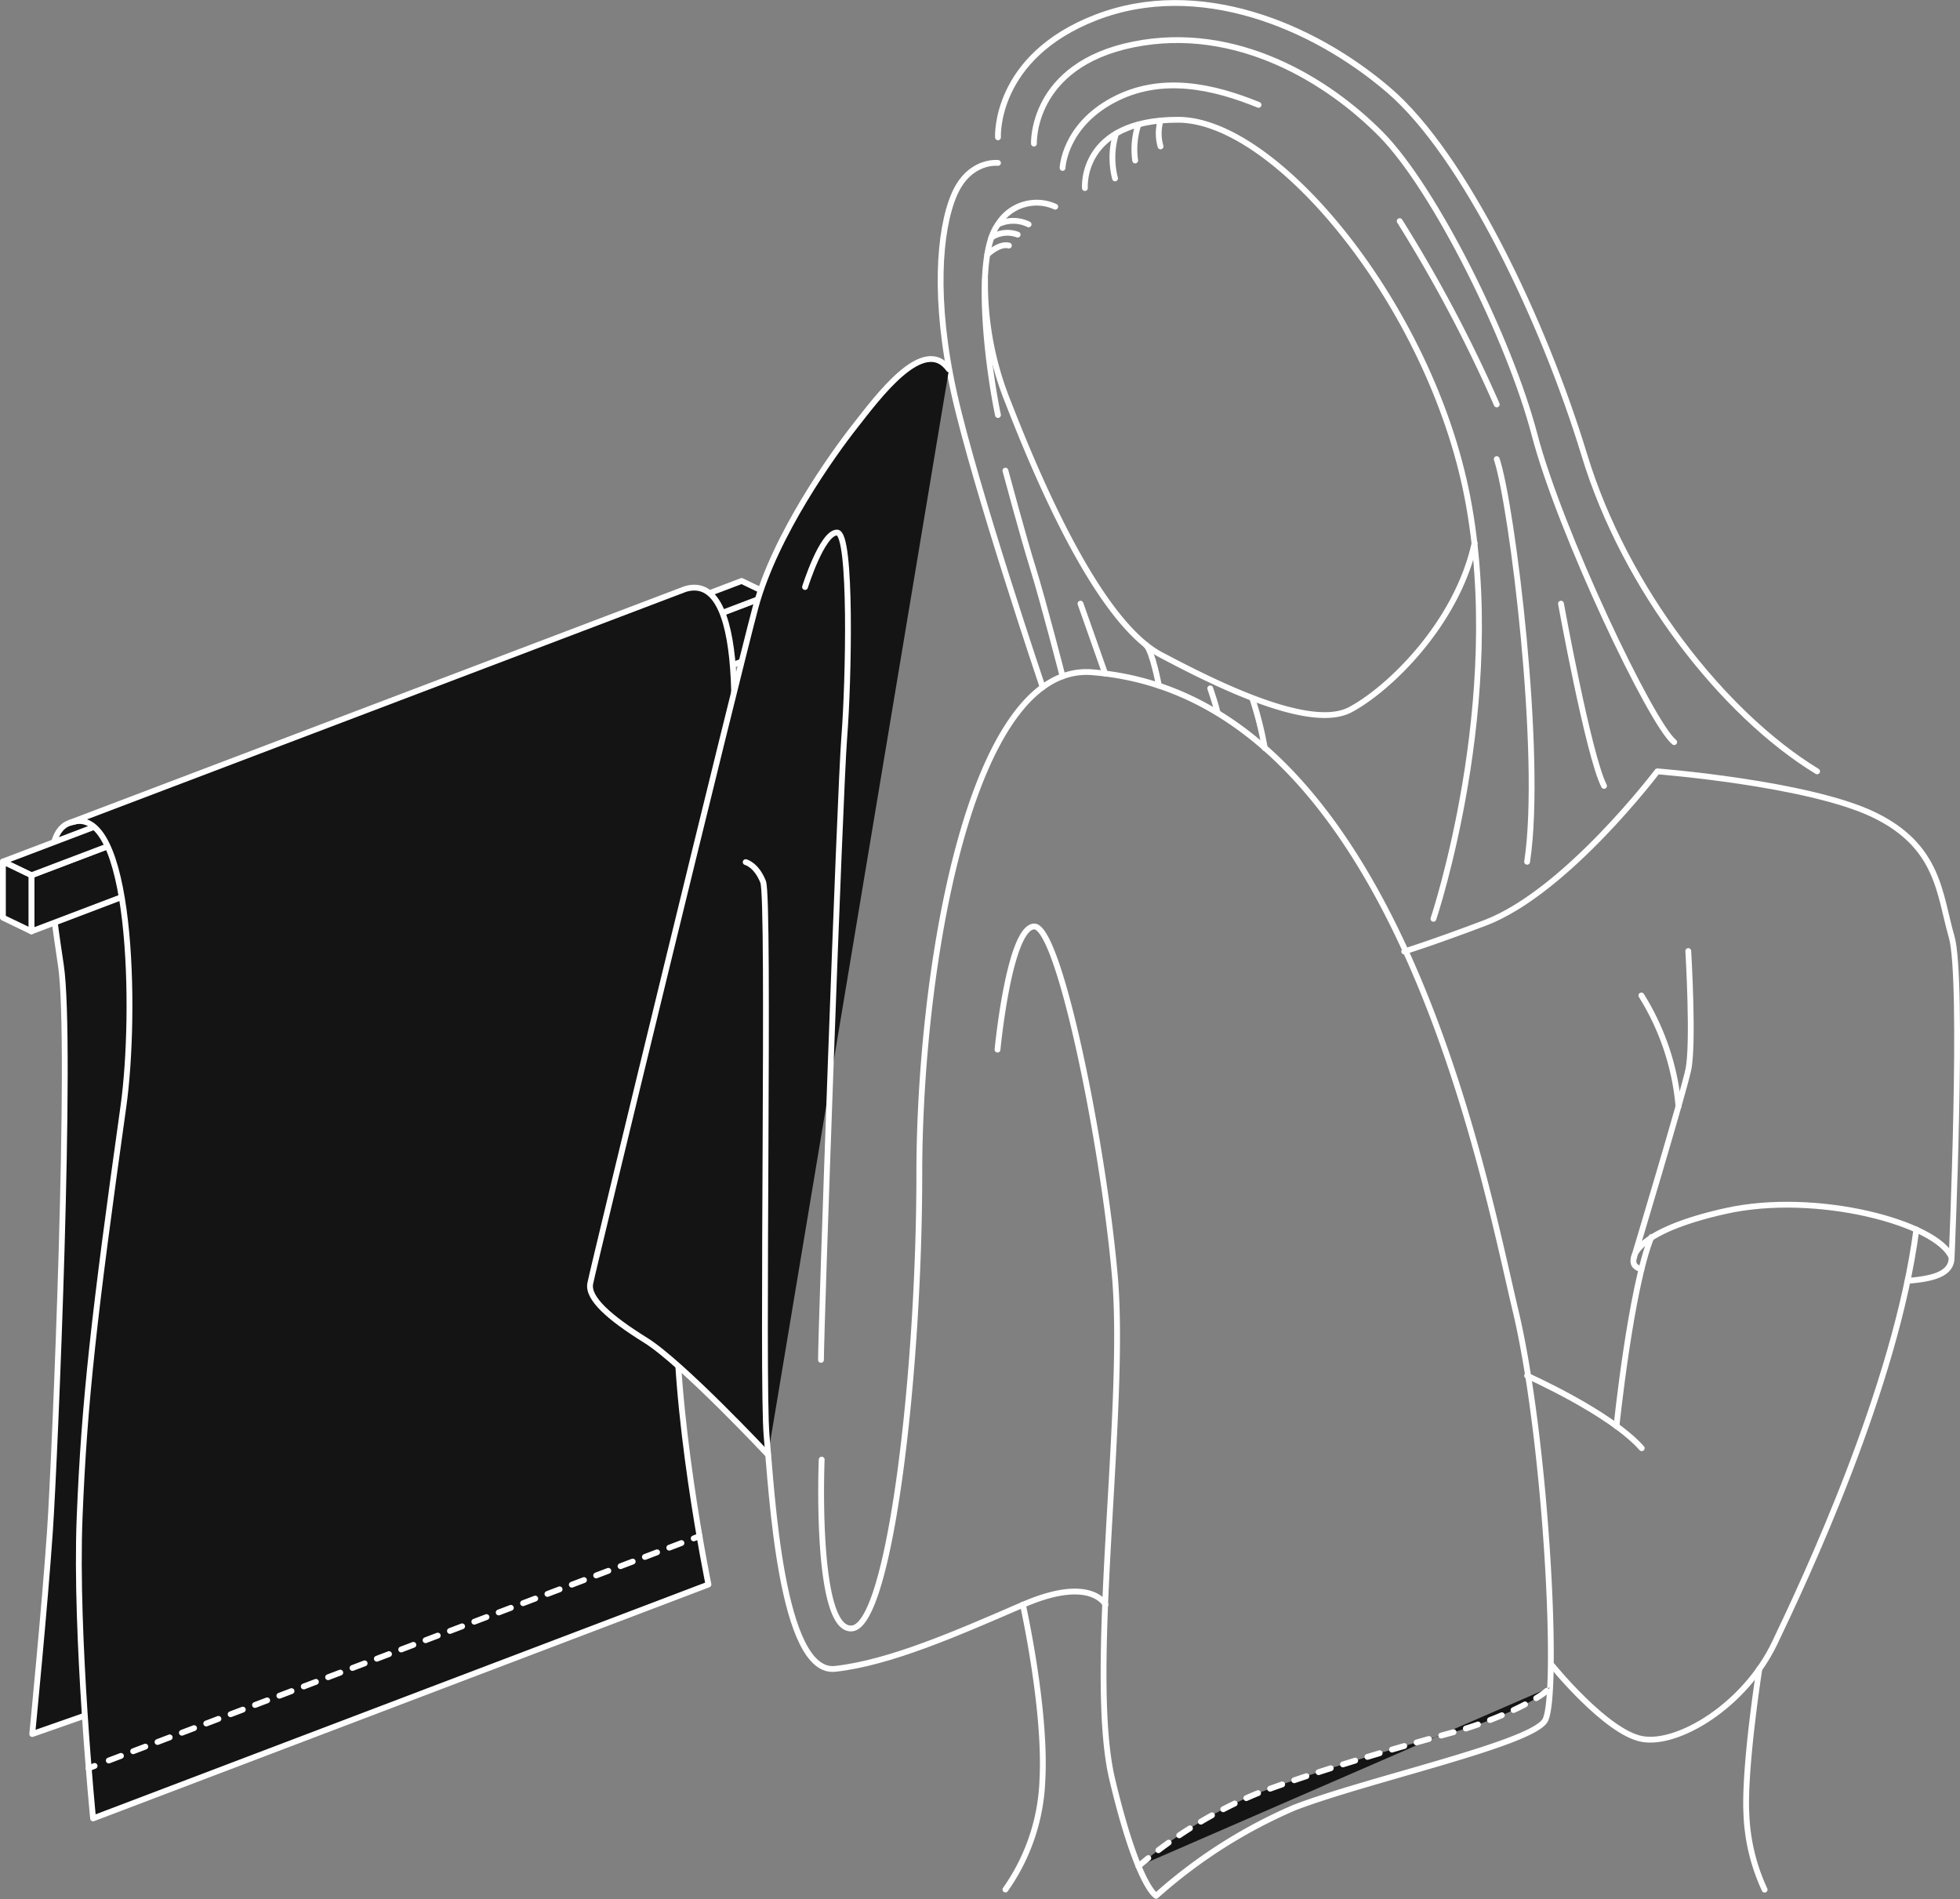 <svg xmlns="http://www.w3.org/2000/svg" viewBox="0 0 168.43 163.18"><rect x="0" y="0" width="168.43" height="163.18" fill="#808080" stroke="none"/><defs><style>.cls-1,.cls-2,.cls-5{fill:#141414;}.cls-1,.cls-3,.cls-4,.cls-5{stroke:#fff;stroke-linecap:round;stroke-linejoin:round;stroke-width:0.5px;}.cls-3,.cls-4{fill:none;}.cls-4{stroke-dasharray:1.12 1.12;}.cls-5{stroke-dasharray:1.1 1.1;}</style></defs><title>how_to_img01</title><g id="レイヤー_2" data-name="レイヤー 2"><g id="レイヤー_1-2" data-name="レイヤー 1"><path class="cls-1" d="M6,70.7c-2.55.84-1.56,6.88-.77,12.23,1,6.55-.51,42.36-.94,48.67S2.77,149,2.77,149l51.76-18.11V59Z"/><polygon class="cls-1" points="66.18 55.92 2.7 80.03 2.7 75.21 66.18 51.1 66.18 55.92"/><polygon class="cls-1" points="66.18 51.1 2.7 75.21 0.25 74.03 63.73 49.92 66.18 51.1"/><polygon class="cls-1" points="0.25 74.03 2.7 75.21 2.7 80.03 0.25 78.85 0.25 74.03"/><path class="cls-1" d="M8,156.25s-1.56-15.76-1.16-25.81S8.1,112.93,10.6,95.11c1.13-8,.8-26.46-4.6-24.41L58.9,50.61c5.67-1.68,4.3,15,3.26,21.86-1.69,11.2-3.59,28.36-4,38.41s2.72,25.27,2.72,25.27Z"/><line class="cls-2" x1="60.12" y1="131.99" x2="7.61" y2="151.94"/><line class="cls-3" x1="60.12" y1="131.99" x2="59.61" y2="132.19"/><line class="cls-4" x1="58.56" y1="132.59" x2="8.65" y2="151.54"/><line class="cls-3" x1="8.13" y1="151.74" x2="7.61" y2="151.94"/><path class="cls-3" d="M93.23,16.16s-.47-5.87,8-5.87,21.69,16,24.87,32.43c3.38,17.5-2.92,36.23-2.92,36.23"/><path class="cls-3" d="M85.76,11.8s-.38-6.9,8.42-10.3,18.63.66,25.15,6.24,13.32,19.85,16.82,31.36,11.93,22.26,20,27.18"/><path class="cls-3" d="M90.68,17.76a3.89,3.89,0,0,0-4.92,1.52c-2.18,2.93-.72,13,0,16.38"/><path class="cls-3" d="M85.76,14S83.3,13.7,82,16.72s-1.8,9.08,0,17.12,7.6,25.21,7.6,25.21"/><path class="cls-3" d="M107.61,60a30.39,30.39,0,0,1,1.08,4.29"/><path class="cls-3" d="M131.23,118.21s7.14,3.17,9.85,6.23"/><path class="cls-3" d="M133.38,143.11s4.63,5.72,7.7,6.31,8.84-2.83,11.43-8.25,10.4-22,12.17-35.52"/><path class="cls-3" d="M138.91,122.55s1.23-11.9,3-16.26"/><path class="cls-3" d="M145.08,81.72s.48,8,0,10.21-4.67,16.13-4.67,16.13,0-2.24,7.86-4,18.26,1.06,19.44,4c0,0,1.06-23.92,0-27.57S166.65,72.71,161,70s-18.58-3.72-18.58-3.72-7.78,10.31-14.75,13c-4.54,1.72-7,2.48-7,2.48"/><path class="cls-3" d="M140.41,108.06c-.19.65.23.89.64,1"/><path class="cls-3" d="M167.71,108.06c0,1.46-1.72,1.83-3.78,2"/><path class="cls-3" d="M151.19,143.4s-1.31,8.36-1.12,12.39a16.89,16.89,0,0,0,1.57,6.58"/><path class="cls-3" d="M85.72,90.19s1-10.47,3.14-10.58,5.92,18.46,6.94,30-2.41,34.09-.22,43.29,3.77,10,3.77,10a43.7,43.7,0,0,1,11.86-7.57c6.27-2.42,20.31-5.46,21.55-7.48s.16-24-2.54-35.3S119.84,59.73,93.8,57.76C83.21,57,79,83.78,79,100.86s-2.51,38.67-5.76,39.06-2.63-14.5-2.63-14.5"/><path class="cls-3" d="M84.65,24a27.23,27.23,0,0,0,2,10.61c4.66,12,9.16,19.58,13.13,21.67S112.39,62.87,116,61c3.26-1.71,9.18-7.33,10.72-14.35"/><path class="cls-1" d="M66,125s-7.39-7.89-10.51-9.83-5-3.6-4.77-4.87S63.25,58.43,64.92,52.2,71.59,39,73.49,36.59s5.89-7.88,8.06-4.85"/><path class="cls-3" d="M95,137.88s-1.23-2.53-7.07,0-11.49,5-16.16,5.52-5.46-15.35-5.89-20,.28-46.14-.3-47.62-1.5-1.7-1.5-1.7"/><path class="cls-3" d="M69.18,50.44s1.47-4.69,2.75-4.68,1,12.81.62,17.6-2,50.76-2,53.49"/><path class="cls-3" d="M91.31,58.11s-1.66-6.45-2.53-9.24-2.38-8.43-2.38-8.43"/><line class="cls-3" x1="92.85" y1="51.87" x2="94.97" y2="57.88"/><path class="cls-3" d="M104,59.15s.44,1.26.63,2.09"/><path class="cls-3" d="M99.59,58.92s-.56-3-1.11-3.49"/><path class="cls-3" d="M141.05,85.54a21.55,21.55,0,0,1,3.19,9.54"/><path class="cls-3" d="M91.31,14.43s.13-3.56,4.31-5.81,8.72-1.16,12.53.39"/><path class="cls-3" d="M88.85,12.34S88.57,5.6,97.4,3.82s16.73,3.1,21.3,7.74,11,17.51,13.17,25.8,10,24.79,12,26.41"/><path class="cls-3" d="M128.62,39.45c1.32,3.95,4,25.54,2.61,34.6"/><path class="cls-3" d="M95.82,15.33a7.18,7.18,0,0,1,.08-3.85"/><path class="cls-3" d="M97.55,13.79a6.82,6.82,0,0,1,.28-3.1"/><path class="cls-3" d="M99.73,12.58a4,4,0,0,1,0-2.22"/><path class="cls-3" d="M85.76,19.28a3,3,0,0,1,2.63,0"/><path class="cls-3" d="M84.84,21.88s1-1,1.86-.78"/><path class="cls-3" d="M85.19,20.41a2.54,2.54,0,0,1,2.26-.25"/><path class="cls-3" d="M134.14,51.87s2.37,13.06,3.7,15.66"/><path class="cls-3" d="M120.28,19a121.15,121.15,0,0,1,8.34,15.75"/><path class="cls-3" d="M87.9,137.88s2,8.94,1.68,15a17.39,17.39,0,0,1-3.18,9.48"/><path class="cls-5" d="M97.83,160.36A38.58,38.58,0,0,1,108,154.12c5.32-2,12.54-4.09,16.73-5.23s8-3.13,8.44-3.89"/></g></g></svg>